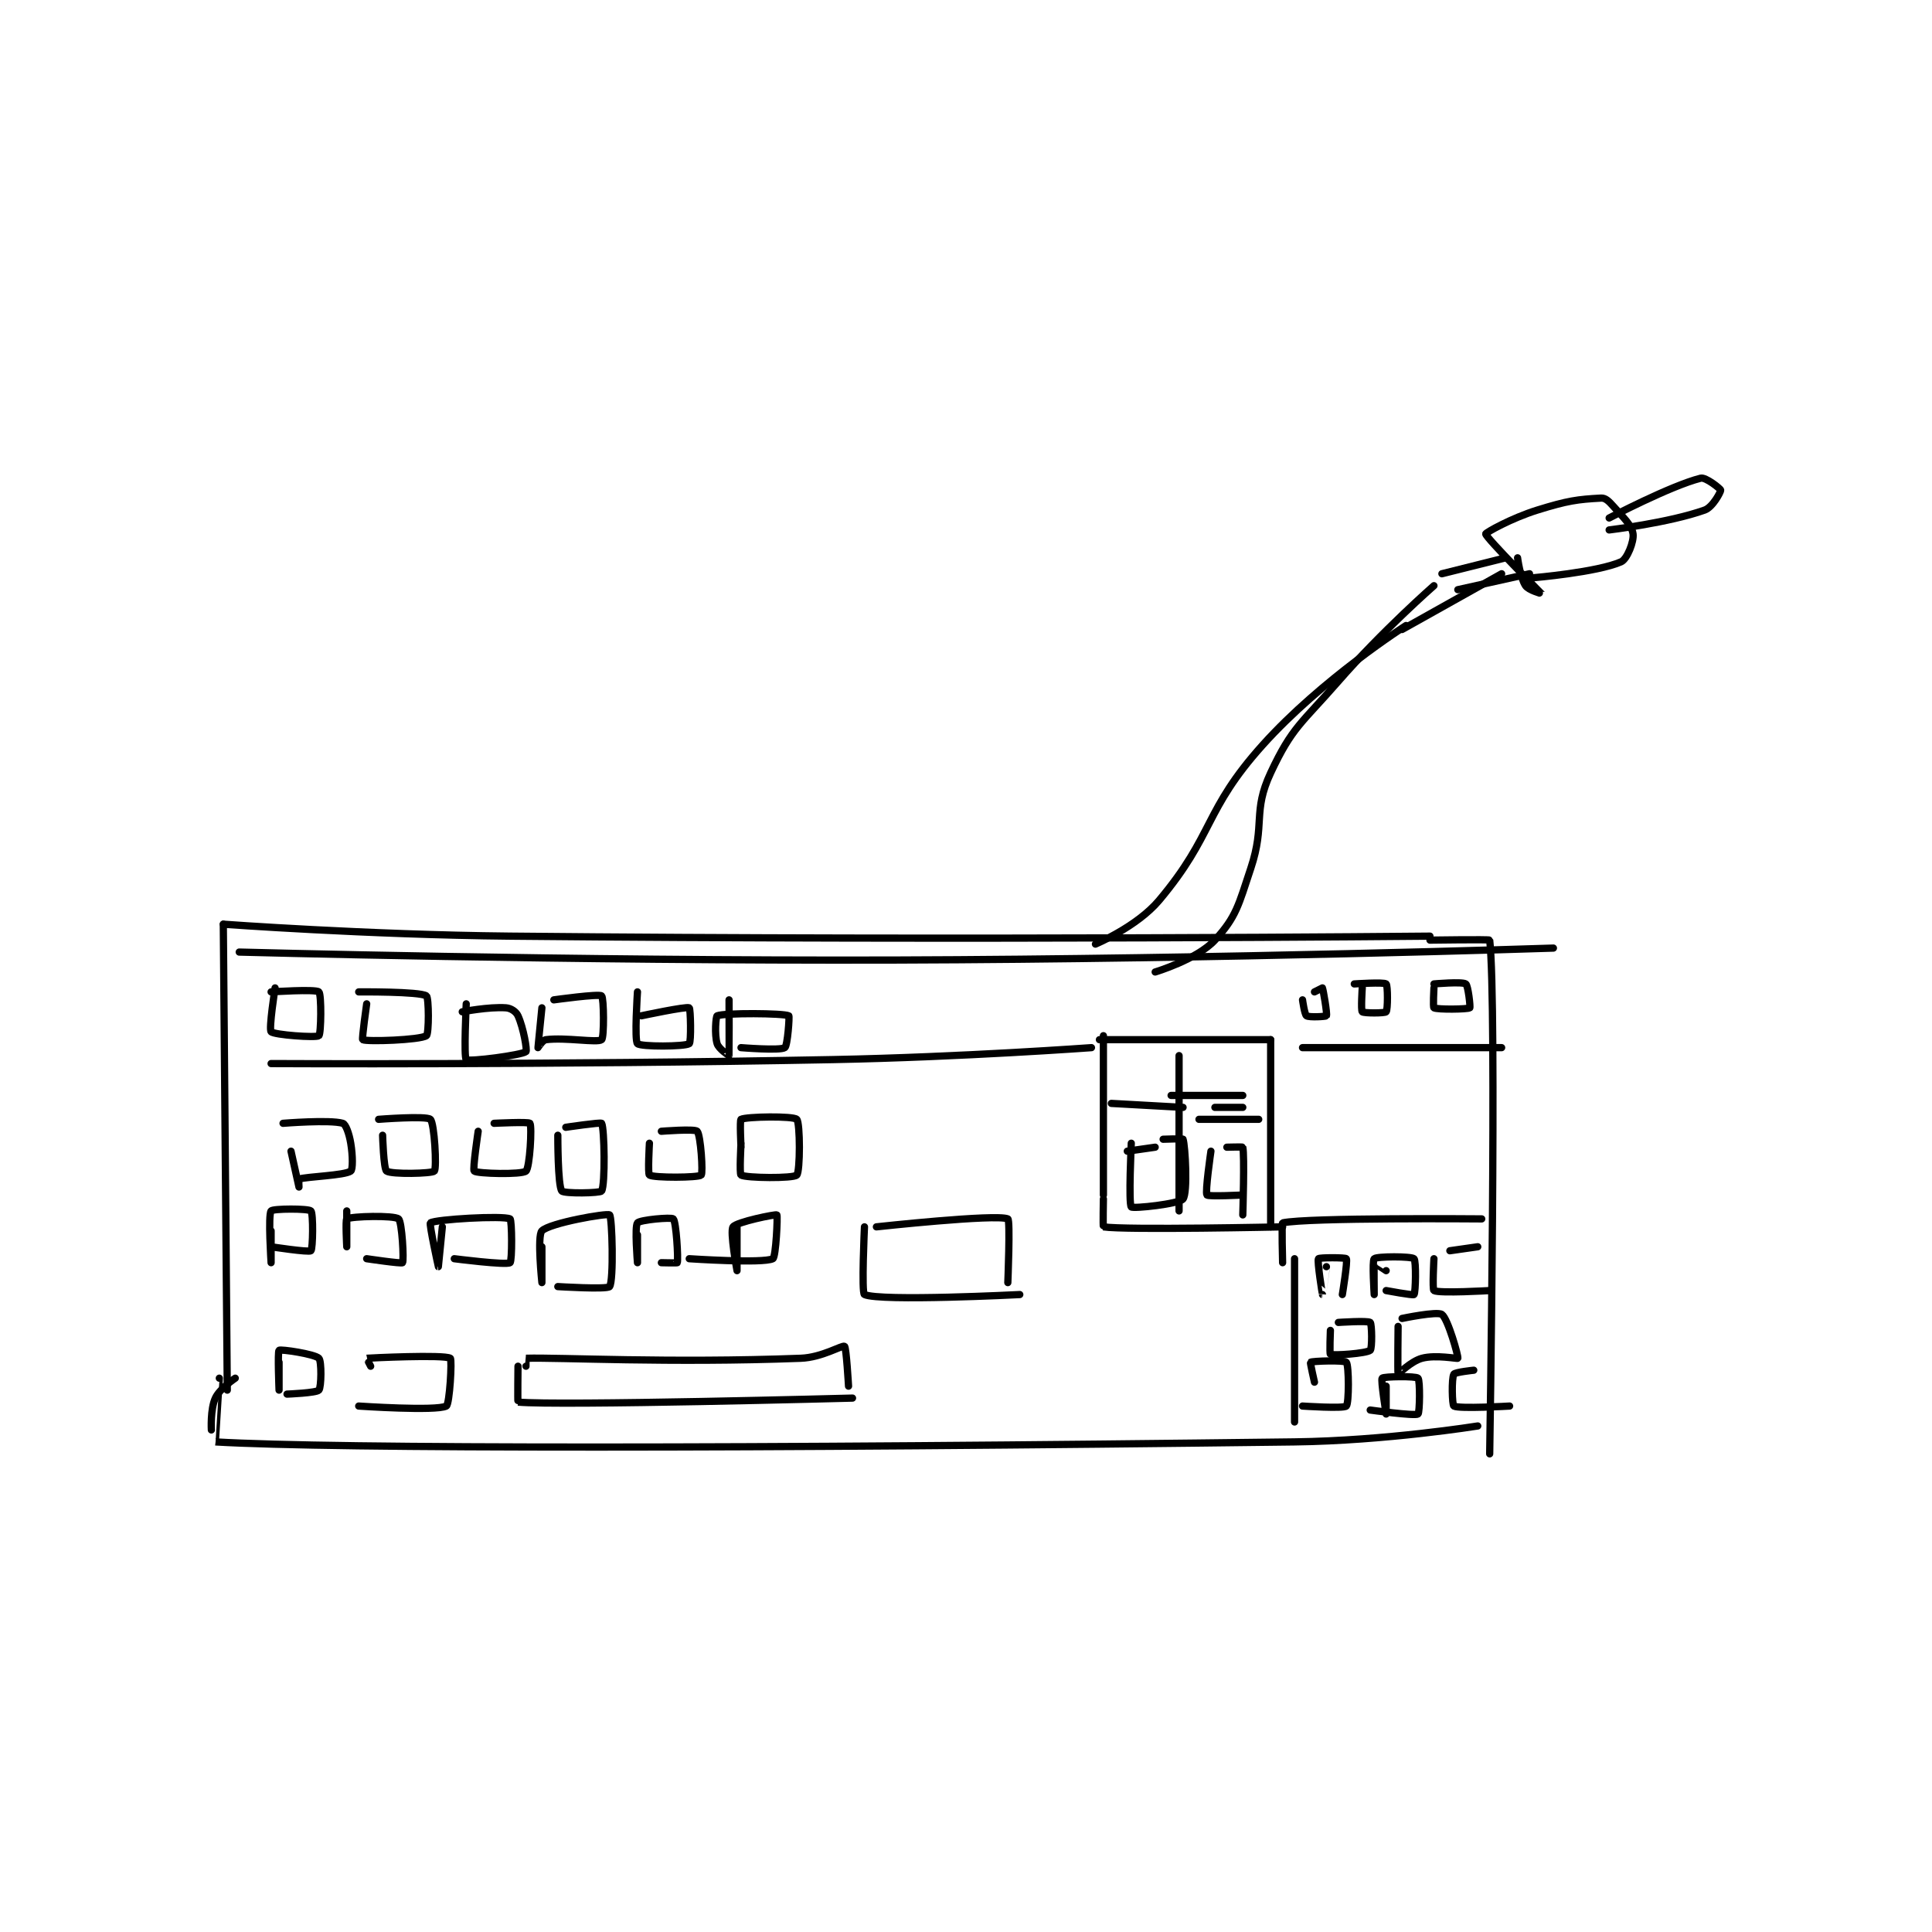 <?xml version="1.0" encoding="utf-8"?>
<!DOCTYPE svg PUBLIC "-//W3C//DTD SVG 1.1//EN" "http://www.w3.org/Graphics/SVG/1.1/DTD/svg11.dtd">
<svg viewBox="0 0 800 800" preserveAspectRatio="xMinYMin meet" xmlns="http://www.w3.org/2000/svg" version="1.1">
<g fill="none" stroke="black" stroke-linecap="round" stroke-linejoin="round" stroke-width="1.819">
<g transform="translate(87.52,198.001) scale(1.649) translate(-55,-15.133)">
<path id="0" d="M58 127.133 L59 244.133 "/>
<path id="1" d="M58 127.133 C58 127.133 94.02 129.777 130 130.133 C245.389 131.276 361 130.133 361 130.133 "/>
<path id="2" d="M61 241.133 C61 241.133 57.113 243.722 56 246.133 C54.712 248.925 55 254.133 55 254.133 "/>
<path id="3" d="M57 241.133 C57 241.133 55.994 257.133 56 257.133 C85.677 258.892 192.03 258.836 327 257.133 C349.935 256.844 373 253.133 373 253.133 "/>
<path id="4" d="M361 131.133 C361 131.133 375.975 130.918 376 131.133 C377.85 147.043 376 260.133 376 260.133 "/>
<path id="5" d="M71 143.133 C71 143.133 69.382 153.459 70 154.133 C70.736 154.936 81.307 155.71 82 155.133 C82.569 154.66 82.685 144.761 82 144.133 C81.185 143.386 70 144.133 70 144.133 "/>
<path id="6" d="M94 147.133 C94 147.133 92.747 155.998 93 156.133 C94.031 156.683 107.401 156.232 109 155.133 C109.659 154.68 109.639 145.547 109 145.133 C107.257 144.006 92 144.133 92 144.133 "/>
<path id="7" d="M119 147.133 C119 147.133 118.357 160.619 119 161.133 C119.769 161.749 132.984 159.993 134 159.133 C134.342 158.844 133.384 153.177 132 150.133 C131.53 149.1 130.236 148.222 129 148.133 C124.701 147.826 118 149.133 118 149.133 "/>
<path id="8" d="M138 148.133 C138 148.133 136.992 158.071 137 158.133 C137.001 158.144 138.193 156.234 139 156.133 C144.021 155.506 151.918 156.983 153 156.133 C153.668 155.608 153.569 145.607 153 145.133 C152.307 144.556 141 146.133 141 146.133 "/>
<path id="9" d="M162 144.133 C162 144.133 161.188 156.321 162 157.133 C162.812 157.946 173.901 157.894 175 157.133 C175.526 156.769 175.342 148.333 175 148.133 C174.294 147.722 163 150.133 163 150.133 "/>
<path id="10" d="M185 146.133 C185 146.133 185.038 159.994 185 160.133 C184.994 160.155 182.391 158.437 182 157.133 C181.298 154.794 181.704 150.248 182 150.133 C183.954 149.373 198.587 149.468 200 150.133 C200.217 150.236 199.692 157.672 199 158.133 C197.797 158.935 188 158.133 188 158.133 "/>
<path id="11" d="M70 162.133 C70 162.133 140.571 162.501 211 161.133 C243.492 160.502 276 158.133 276 158.133 "/>
<path id="12" d="M132 238.133 C132 238.133 131.896 247.124 132 247.133 C142.148 248.1 216 246.133 216 246.133 "/>
<path id="13" d="M134 238.133 C134 238.133 133.993 236.133 134 236.133 C142.618 235.883 169.752 237.38 203 236.133 C208.355 235.933 213.4 232.783 214 233.133 C214.444 233.392 215 243.133 215 243.133 "/>
<path id="14" d="M219 203.133 C219 203.133 218.222 219.794 219 220.133 C223.097 221.919 258 220.133 258 220.133 "/>
<path id="15" d="M222 203.133 C222 203.133 251.994 199.858 255 201.133 C255.635 201.403 255 217.133 255 217.133 "/>
<path id="16" d="M279 155.133 L279 195.133 "/>
<path id="17" d="M278 156.133 L321 156.133 "/>
<path id="18" d="M321 156.133 L321 203.133 "/>
<path id="19" d="M279 196.133 C279 196.133 278.867 203.113 279 203.133 C284.492 203.988 324 203.133 324 203.133 "/>
<path id="20" d="M298 160.133 L298 199.133 "/>
<path id="21" d="M281 172.133 L299 173.133 "/>
<path id="22" d="M307 173.133 L314 173.133 "/>
<path id="23" d="M296 170.133 L314 170.133 "/>
<path id="24" d="M303 176.133 L318 176.133 "/>
<path id="25" d="M286 182.133 C286 182.133 285.283 197.361 286 198.133 C286.451 198.619 298.044 197.383 299 196.133 C300.201 194.563 299.562 182.821 299 181.133 C298.938 180.946 294 181.133 294 181.133 "/>
<path id="26" d="M285 184.133 L292 183.133 "/>
<path id="27" d="M306 184.133 C306 184.133 304.495 194.439 305 195.133 C305.322 195.576 314 195.133 314 195.133 "/>
<path id="28" d="M310 183.133 C310 183.133 313.974 183.022 314 183.133 C314.474 185.147 314 200.133 314 200.133 "/>
<path id="29" d="M327 211.133 L327 252.133 "/>
<path id="30" d="M324 212.133 C324 212.133 323.727 202.193 324 202.133 C330.229 200.763 374 201.133 374 201.133 "/>
<path id="31" d="M335 213.133 C335 213.133 334 220.134 334 220.133 C333.999 220.133 332.62 211.704 333 211.133 C333.213 210.814 339.787 210.814 340 211.133 C340.38 211.704 339 220.133 339 220.133 "/>
<path id="32" d="M350 214.133 C350 214.133 347.005 212.123 347 212.133 C346.921 212.292 347 220.133 347 220.133 C347 220.133 346.441 211.637 347 211.133 C347.691 210.512 356.309 210.512 357 211.133 C357.559 211.637 357.411 219.664 357 220.133 C356.766 220.401 350 219.133 350 219.133 "/>
<path id="33" d="M362 211.133 C362 211.133 361.569 218.887 362 219.133 C363.319 219.887 376 219.133 376 219.133 "/>
<path id="34" d="M366 209.133 L373 208.133 "/>
<path id="35" d="M336 229.133 C336 229.133 335.757 235.012 336 235.133 C336.77 235.518 345.005 234.929 346 234.133 C346.516 233.72 346.434 227.513 346 227.133 C345.434 226.638 338 227.133 338 227.133 "/>
<path id="36" d="M353 228.133 C353 228.133 352.857 239.943 353 240.133 C353.006 240.141 356.232 236.871 359 236.133 C362.525 235.193 367.916 236.317 368 236.133 C368.187 235.721 365.525 226.223 364 225.133 C362.806 224.28 354 226.133 354 226.133 "/>
<path id="37" d="M332 242.133 C332 242.133 330.877 237.21 331 237.133 C331.523 236.807 339.549 236.582 340 237.133 C340.674 237.957 340.688 247.446 340 248.133 C339.312 248.821 329 248.133 329 248.133 "/>
<path id="38" d="M350 243.133 C350 243.133 350 250.133 350 250.133 C350 250.133 348.602 241.582 349 241.133 C349.393 240.691 357.438 240.571 358 241.133 C358.562 241.696 358.437 249.842 358 250.133 C357.175 250.683 346 249.133 346 249.133 "/>
<path id="39" d="M372 239.133 C372 239.133 367.287 239.617 367 240.133 C366.393 241.227 366.569 247.887 367 248.133 C368.319 248.887 381 248.133 381 248.133 "/>
<path id="40" d="M329 158.133 L379 158.133 "/>
<path id="41" d="M329 146.133 C329 146.133 329.51 149.807 330 150.133 C330.668 150.579 334.887 150.332 335 150.133 C335.255 149.687 334.175 143.484 334 143.133 C334 143.133 332 144.133 332 144.133 "/>
<path id="42" d="M344 143.133 C344 143.133 343.625 148.758 344 149.133 C344.375 149.508 349.682 149.504 350 149.133 C350.432 148.629 350.434 142.513 350 142.133 C349.434 141.638 342 142.133 342 142.133 "/>
<path id="43" d="M362 143.133 C362 143.133 361.735 147.986 362 148.133 C362.86 148.611 370.497 148.51 371 148.133 C371.195 147.987 370.587 142.524 370 142.133 C369.061 141.508 362 142.133 362 142.133 "/>
<path id="44" d="M62 134.133 C62 134.133 144.542 136.383 227 136.133 C309.466 135.883 392 133.133 392 133.133 "/>
<path id="45" d="M75 184.133 C75 184.133 77 193.133 77 193.133 C77 193.133 76.907 191.162 77 191.133 C79.064 190.498 88.387 190.25 90 189.133 C90.543 188.757 90.528 185.299 90 182.133 C89.598 179.721 88.751 177.354 88 177.133 C84.754 176.179 73 177.133 73 177.133 "/>
<path id="46" d="M98 180.133 C98 180.133 98.247 188.612 99 189.133 C100.25 189.999 110.466 189.764 111 189.133 C111.639 188.379 111.017 177.078 110 176.133 C108.988 175.194 97 176.133 97 176.133 "/>
<path id="47" d="M122 179.133 C122 179.133 120.561 188.768 121 189.133 C121.778 189.781 132.901 190.075 134 189.133 C134.954 188.316 135.55 177.958 135 177.133 C134.709 176.697 126 177.133 126 177.133 "/>
<path id="48" d="M142 180.133 C142 180.133 141.97 192.822 143 194.133 C143.548 194.83 152.679 194.68 153 194.133 C153.929 192.555 153.719 178.411 153 177.133 C152.828 176.828 144 178.133 144 178.133 "/>
<path id="49" d="M165 182.133 C165 182.133 164.554 189.859 165 190.133 C166.179 190.859 177.27 190.803 178 190.133 C178.51 189.666 177.881 180.103 177 179.133 C176.395 178.467 168 179.133 168 179.133 "/>
<path id="50" d="M188 182.133 C188 182.133 187.569 189.887 188 190.133 C189.319 190.887 201.125 191.008 202 190.133 C202.875 189.258 202.875 177.008 202 176.133 C201.125 175.258 189.4 175.433 188 176.133 C187.65 176.308 188 183.133 188 183.133 "/>
<path id="51" d="M70 204.133 C70 204.133 70 212.133 70 212.133 C70 212.133 69.215 200.154 70 199.133 C70.465 198.529 79.375 198.508 80 199.133 C80.625 199.758 80.504 208.68 80 209.133 C79.49 209.592 70 208.133 70 208.133 "/>
<path id="52" d="M89 199.133 C89 199.133 89 208.133 89 208.133 C89 208.133 88.635 201.33 89 201.133 C90.26 200.455 100.805 200.195 102 201.133 C102.886 201.83 103.398 211.636 103 212.133 C102.758 212.436 94 211.133 94 211.133 "/>
<path id="53" d="M113 203.133 C113 203.133 112 213.133 112 213.133 C111.999 213.133 109.65 202.367 110 202.133 C111.355 201.23 128.24 200.253 130 201.133 C130.496 201.382 130.561 211.733 130 212.133 C129.052 212.811 116 211.133 116 211.133 "/>
<path id="54" d="M138 208.133 C138 208.133 138 217.133 138 217.133 C138 217.133 136.773 205.361 138 204.133 C139.983 202.151 154.393 199.634 155 200.133 C155.656 200.674 156.068 216.655 155 218.133 C154.443 218.905 142 218.133 142 218.133 "/>
<path id="55" d="M162 205.133 C162 205.133 162 212.133 162 212.133 C162 212.133 161.245 203.057 162 202.133 C162.632 201.361 170.52 200.653 171 201.133 C171.72 201.854 172.281 211.101 172 212.133 C171.971 212.238 168 212.133 168 212.133 "/>
<path id="56" d="M187 203.133 C187 203.133 187 214.133 187 214.133 C187 214.133 185.161 204.308 186 203.133 C186.886 201.893 196.722 199.911 197 200.133 C197.252 200.335 196.773 210.747 196 211.133 C193.502 212.382 175 211.133 175 211.133 "/>
<path id="57" d="M72 237.133 C72 237.133 72 244.133 72 244.133 C72 244.133 71.606 234.449 72 234.133 C72.414 233.802 80.927 235.06 82 236.133 C82.715 236.849 82.627 243.428 82 244.133 C81.364 244.849 74 245.133 74 245.133 "/>
<path id="58" d="M95 238.133 C95 238.133 93.97 236.136 94 236.133 C94.794 236.054 113.377 235.16 115 236.133 C115.479 236.421 114.837 247.697 114 248.133 C111.465 249.456 92 248.133 92 248.133 "/>
<path id="59" d="M277 132.133 C277 132.133 287.404 127.795 293 121.133 C306.929 104.551 304.13 98.682 319 82.133 C333.866 65.589 355 52.133 355 52.133 "/>
<path id="60" d="M292 139.133 C292 139.133 302.514 135.993 307 131.133 C312.402 125.281 312.954 122.272 316 113.133 C319.723 101.963 316.395 98.971 321 89.133 C326.412 77.572 328.733 76.756 338 66.133 C349.007 53.515 362 42.133 362 42.133 "/>
<path id="61" d="M368 43.133 L386 39.133 "/>
<path id="62" d="M354 53.133 L379 39.133 "/>
<path id="63" d="M364 39.133 L380 35.133 "/>
<path id="64" d="M383 35.133 C383 35.133 383.65 40.108 385 42.133 C385.756 43.267 389.001 44.135 389 44.133 C388.994 44.125 375.044 30.055 375 29.133 C374.985 28.817 381.426 25.174 388 23.133 C395.489 20.809 398.072 20.445 404 20.133 C405.062 20.077 405.916 20.913 407 22.133 C409.66 25.125 411.688 26.953 412 29.133 C412.265 30.991 410.534 35.459 409 36.133 C403.007 38.77 387 40.133 387 40.133 "/>
<path id="65" d="M406 25.133 C406 25.133 421.499 17.009 429 15.133 C430.25 14.821 433.958 17.799 434 18.133 C434.052 18.549 432.011 22.415 430 23.133 C421.036 26.335 406 28.133 406 28.133 "/>
</g>
</g>
</svg>
